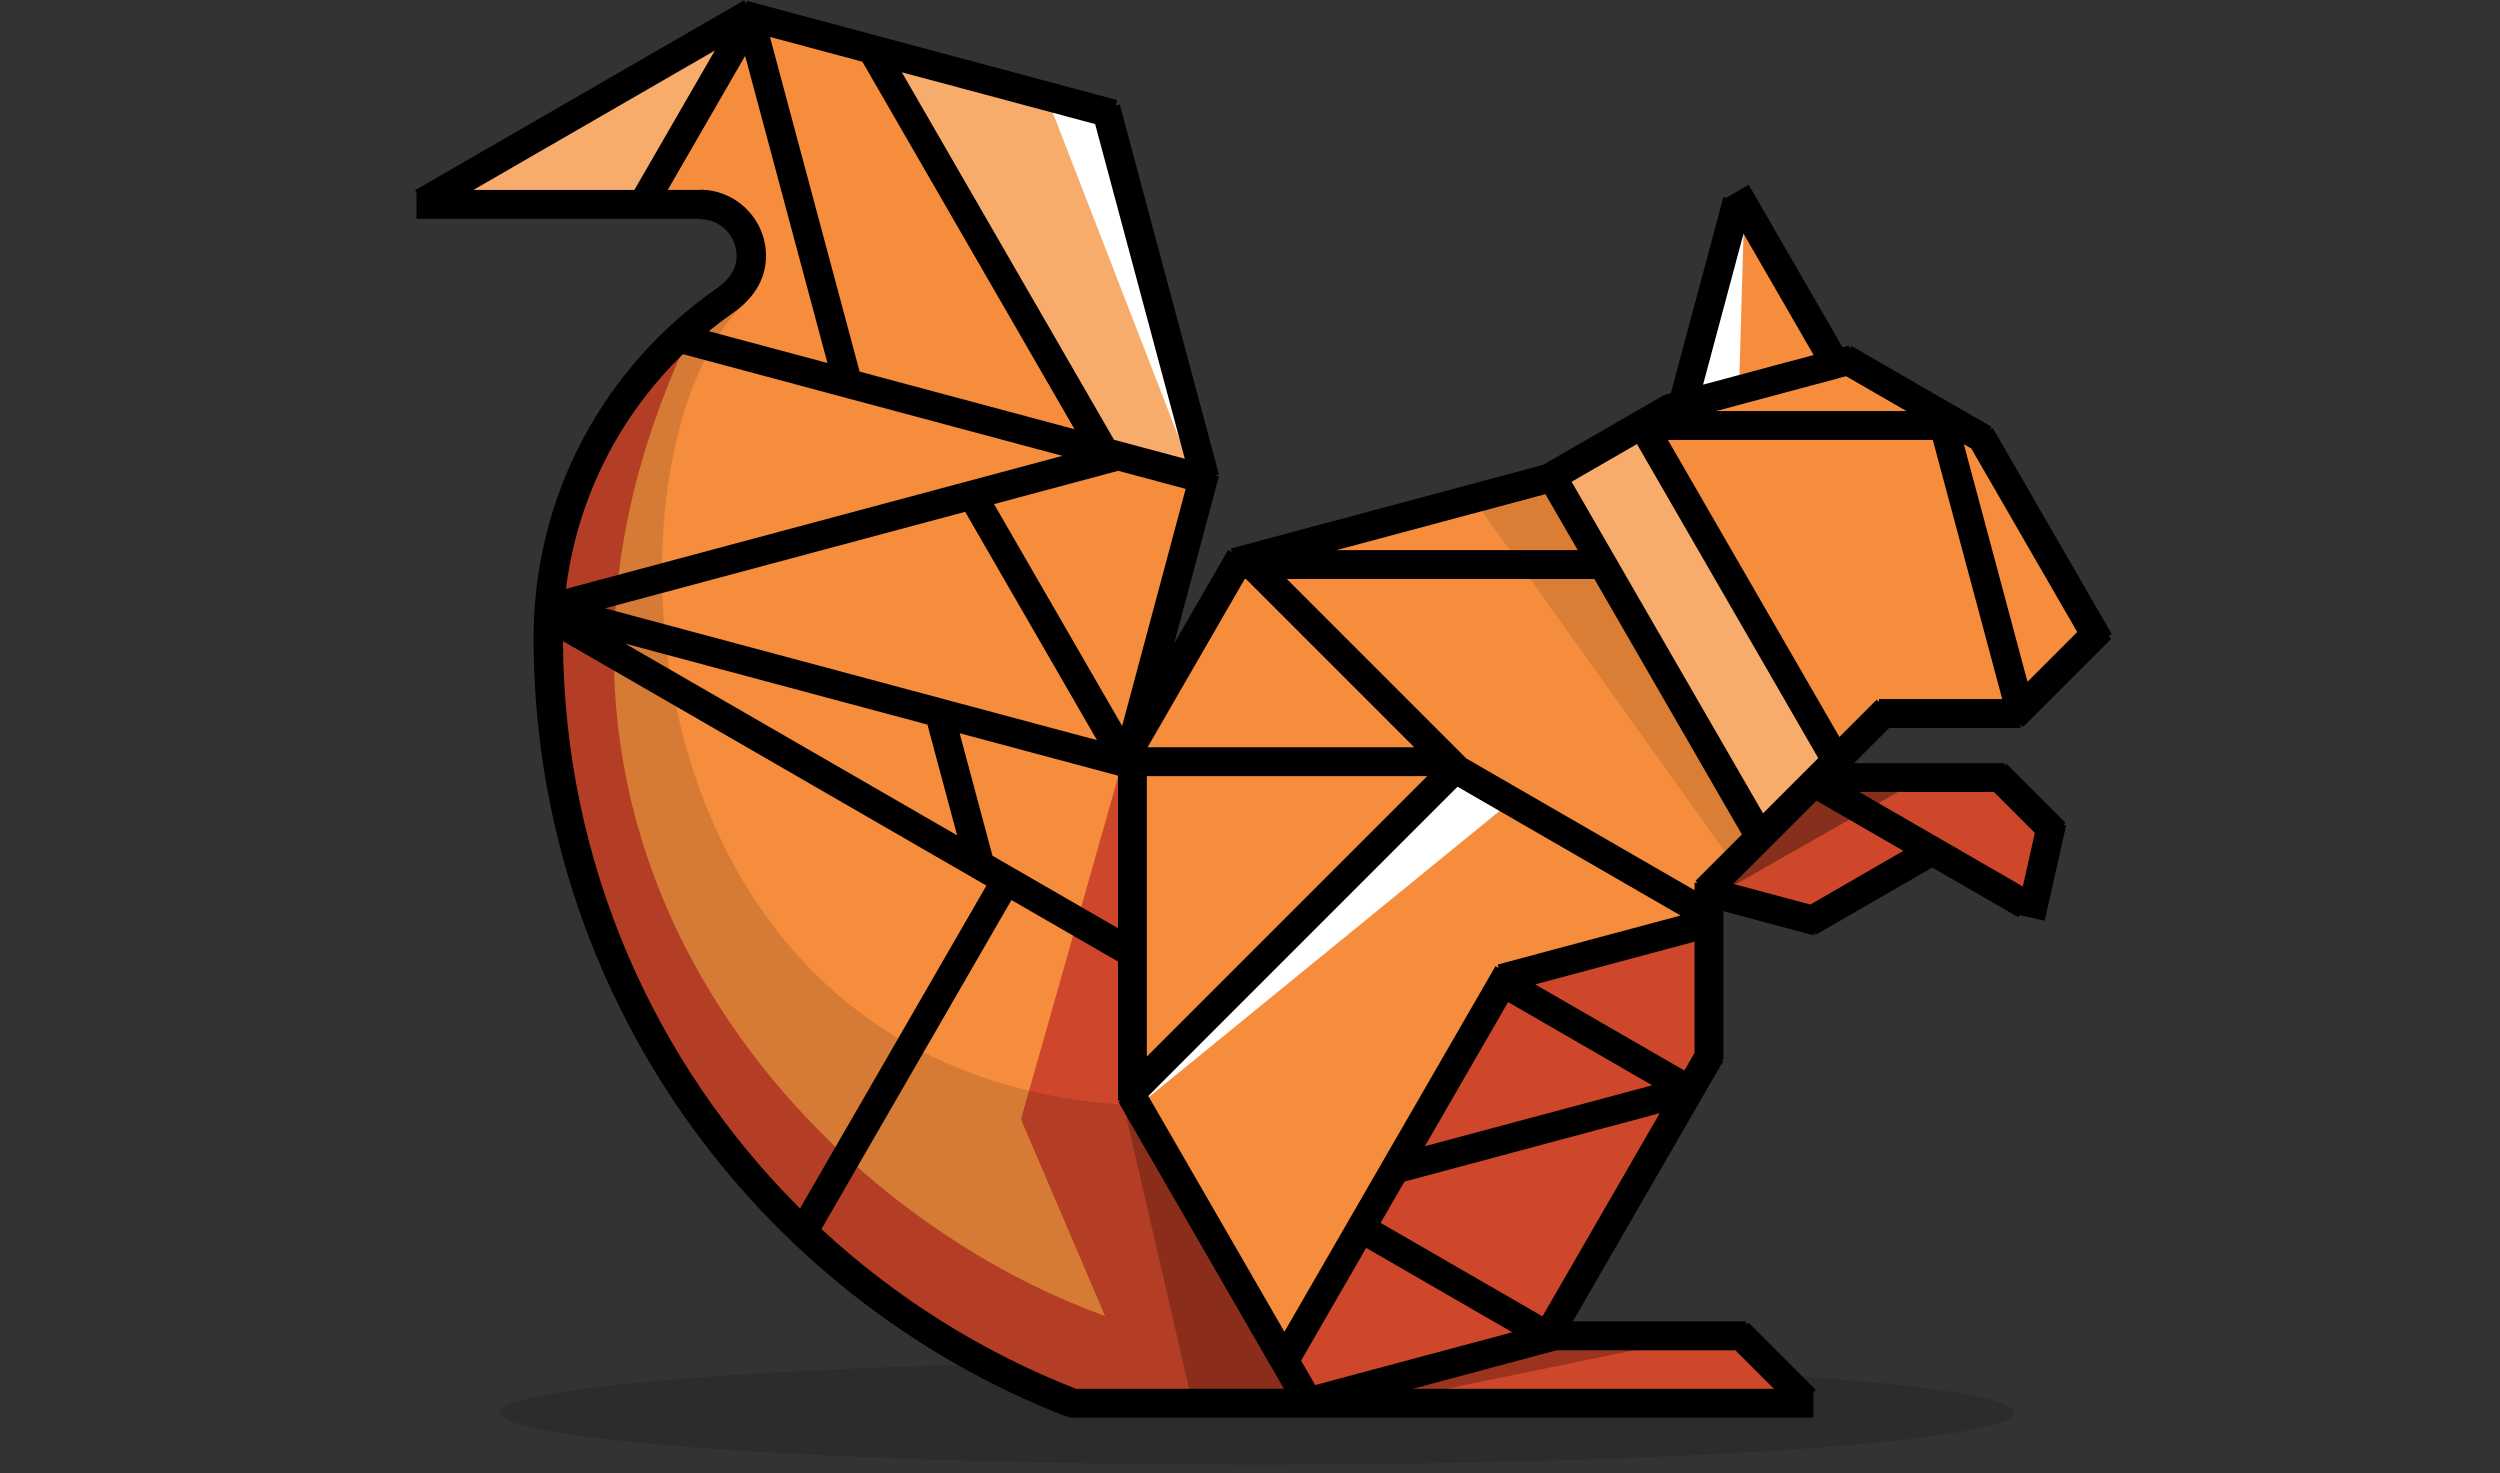 <?xml version="1.0" encoding="UTF-8" standalone="no"?><!DOCTYPE svg PUBLIC "-//W3C//DTD SVG 1.1//EN" "http://www.w3.org/Graphics/SVG/1.1/DTD/svg11.dtd"><svg width="100%" height="100%" viewBox="0 0 789 465" version="1.1" xmlns="http://www.w3.org/2000/svg" xmlns:xlink="http://www.w3.org/1999/xlink" xml:space="preserve" xmlns:serif="http://www.serif.com/" style="fill-rule:evenodd;clip-rule:evenodd;stroke-linejoin:round;stroke-miterlimit:2;"><rect x="0" y="0" width="789" height="465" fill="#333333" stroke="none"/><rect id="shiny_router" x="0.202" y="0.1" width="788.726" height="463.956" style="fill:none;"/><clipPath id="_clip1"><rect x="0.202" y="0.1" width="788.726" height="463.956"/></clipPath><g clip-path="url(#_clip1)"><rect id="retreat-logo" serif:id="retreat logo" x="0.202" y="364.056" width="519.685" height="519.685" style="fill:none;"/><ellipse cx="396.748" cy="445.819" rx="239.031" ry="16.439" style="fill-opacity:0.14;"/><path d="M662.786,198.545l-36.272,-60.54l-43.043,-23.932l-32.685,-47.823l-20.71,64.439l-36.173,18.866l-99.02,23.447l-33.696,53.686l16.678,-75.11l-26.315,-117.829l-117.063,-27.997l-97.864,58.013l85.711,2.352l15.217,4.349l-0.269,10.424l-6.133,14.764l-25.831,23.192l-28.319,48.786c-0,-0 -4.816,83.866 7.011,107.083c11.826,23.217 37.839,111.163 98.688,138.496c60.848,27.334 51.509,30.074 51.509,30.074l67.515,1.726l162.625,-2.81l-16.5,-22.769l-58.17,1.63l52.1,-90.82l-0.723,-46.544l29.045,4.868l33.174,-19.624l37.203,18.1l6.67,-25.354l-19.319,-17.199l-49.672,0.118l18.16,-22.484l38.017,2.864l28.454,-26.442Z" style="fill:#f58d3d;"/><clipPath id="_clip2"><path d="M662.786,198.545l-36.272,-60.54l-43.043,-23.932l-32.685,-47.823l-20.71,64.439l-36.173,18.866l-99.02,23.447l-33.696,53.686l16.678,-75.11l-26.315,-117.829l-117.063,-27.997l-97.864,58.013l85.711,2.352l15.217,4.349l-0.269,10.424l-6.133,14.764l-25.831,23.192l-28.319,48.786c-0,-0 -4.816,83.866 7.011,107.083c11.826,23.217 37.839,111.163 98.688,138.496c60.848,27.334 51.509,30.074 51.509,30.074l67.515,1.726l162.625,-2.81l-16.5,-22.769l-58.17,1.63l52.1,-90.82l-0.723,-46.544l29.045,4.868l33.174,-19.624l37.203,18.1l6.67,-25.354l-19.319,-17.199l-49.672,0.118l18.16,-22.484l38.017,2.864l28.454,-26.442Z"/></clipPath><g clip-path="url(#_clip2)"><path d="M352.903,245.119l-30.684,108.128l39.229,91.764l53.923,-0l-57.316,-99.946l-5.152,-99.946Z" style="fill:#ce472b;"/><path d="M405.581,425.813c-105.245,1.465 -271.879,-134.62 -189.899,-315.609c-83.966,69.5 -98.722,148.537 -140.025,226.527l239.199,135.989l100.515,-23.791l-9.79,-23.116Z" style="fill:#ce472b;"/><path d="M235.393,95.316c-48.468,45.615 -41.966,242.153 118.397,253.254l60.539,95.89l-235.113,-19.815l-44.962,-319.786l101.139,-9.543Z" style="fill:#0a0400;fill-opacity:0.13;"/></g><path d="M354.391,347.857l21.948,95.004l37.99,0l-59.938,-95.004Z" style="fill:#240600;fill-opacity:0.29;"/><path d="M550.317,71.9l-1.487,50.997l-15.519,2.675l17.006,-53.672Z" style="fill:#fff;"/><path d="M492.715,151.328l61.003,107.897l24.165,-22.713l-60.334,-100.07l-24.834,14.886Z" style="fill:#f7ac6c;"/><path d="M234.362,8.741l-28.053,54.112l-65.626,-1.808l93.679,-52.304Z" style="fill:#f7ac6c;"/><path d="M347.273,140.016l-70.172,-122.502l70.647,19.143l33.603,114.671l-34.078,-11.312Z" style="fill:#f7ac6c;"/><path d="M375.55,147.219l-43.52,-112.274l16.797,0.852l26.723,111.422Z" style="fill:#fff;"/><path d="M466.394,159.52l79.045,110.709l8.279,-6.631l-62.349,-112.27l-24.975,8.192Z" style="fill-opacity:0.11;"/><path d="M475.034,254.495l-114.451,93.362l97.312,-102.738l17.139,9.376Z" style="fill:#fff;"/><path d="M641.8,285.037l6.362,-25.667l-18.095,-14.251l-55.552,1.801l-35.209,32.346l-2.659,10.738l-58.71,17.55l-72.356,116.047l7.111,17.701l156.409,3.709l-17.811,-26.076l-60.993,1.266l49.979,-88.107l1.521,-47.462l18.888,1.125l11.947,2.116l36.575,-18.49l32.593,15.654Z" style="fill:#ce472b;"/><path d="M518.039,425.679l-83.88,17.182l52.73,-21.594l31.15,4.412Z" style="fill:#100300;fill-opacity:0.27;"/><path d="M601.866,248.317l-57.811,32.876l29.181,-32.956l28.63,0.08Z" style="fill-opacity:0.35;"/><path d="M131.45,60.773l-0.43,-0.745l103.812,-59.936l0.682,1.183l0.265,-0.986l116.807,31.298l-0.452,1.686l1.26,-0.337l31.298,116.807l-1.121,0.3l1.121,0.301l-14.133,52.746l17.05,-29.532l1.154,0.666l-0.297,-1.109l98.554,-26.407l38.176,-22.042l0.151,0.261l-0.07,-0.26l2.041,-0.547l16.598,-61.946l0.874,0.234l7.093,-4.095l29.613,51.29l2.038,-0.546l0.27,1.007l0.507,-0.879l44.211,25.525l-0.581,1.007l1.015,-0.586l37.521,64.988l-1.065,0.615l0.888,0.888l-27.817,27.818l-0.765,-0.765l-0,1.07l-41.48,0l-11.094,11.093l47.534,0l-0,0.799l0.584,-0.584l18.585,18.586l-0.636,0.636l0.863,0.194l-6.762,30.124l-7.971,-1.789l-0.381,0.658l-27.145,-15.672l-36.804,21.248l-0.443,-0.768l-0.243,0.905l-28.417,-7.614l0,46.874l-0.665,0l0.635,0.367l-47.482,82.241l54.67,0l-0,1.11l0.761,-0.762l21.24,21.24l-0.779,0.779l0,8.009l-234.996,-0l-0,-1.195l-0.384,0.991c-98.551,-38.187 -168.506,-133.945 -168.506,-245.912c0,-45.409 22.612,-85.578 57.183,-109.849l-0.001,-0.003c0.033,-0.022 0.066,-0.044 0.1,-0.066c0.068,-0.048 0.136,-0.096 0.205,-0.144l0.002,0.004c3.601,-2.461 6.582,-5.807 6.582,-10.481c-0,-6.415 -5.208,-11.623 -11.624,-11.623l0,-0.08l-89.399,-0l-0,-8.288Zm94.169,-44.836l-76.225,44.008l50.817,0l25.408,-44.008Zm120.005,23.222l-61.003,-16.346l66.961,115.981l22.343,5.987l-28.301,-105.622Zm-73.455,-19.682l-29.171,-7.817l28.301,105.622l67.831,18.175l-66.961,-115.98Zm81.98,209.637l20.048,-74.823l-21.287,-5.704l-39.191,10.501l40.43,70.026Zm38.687,-46.378l-30.653,53.093l84.145,-0l-53.093,-53.093l-0.399,-0Zm94.894,-26.781l-65.929,17.665l76.128,-0l-10.199,-17.665Zm28.89,-15.811l-20.62,11.905l60.41,104.632l17.43,-17.429l-57.22,-99.108Zm20.865,-18.748l34.895,-9.35l-22.122,-38.317l-12.773,47.667Zm45.141,-2.658l-40.994,10.984l60.02,-0l-19.026,-10.984Zm39.509,22.81l-2.344,-1.353l20.085,74.96l15.695,-15.695l-33.436,-57.912Zm-29.15,79.993l0,-0.912l38.921,0l-21.916,-81.791l-83.599,-0l54.122,93.74l11.754,-11.754l0.718,0.717Zm36.286,28.413l-42.51,-0l51.639,29.813l3.791,-16.893l-12.92,-12.92Zm-28.572,18.573l-27.415,-15.828l-26.26,26.26l24.32,6.516l29.355,-16.948Zm-65.906,63.78l-0,-35.11l-50.29,13.475l47.086,27.185l3.204,-5.55Zm-47.995,83.129l37.017,-64.115l-80.569,21.589l-7.527,13.036l51.079,29.49Zm60.905,10.723l-56.488,-0l-45.324,12.144l113.957,0l-12.145,-12.144Zm-208.12,12.144l65.647,0l-52.233,-90.47l0.773,-0.446l-0.94,0l-0,-43.924l-33.626,-19.413l-59.955,103.844c23.19,21.485 50.385,38.705 80.334,50.409Zm-161.903,-235.962c0.28,69.915 28.829,133.213 74.8,179.047l58.83,-101.896l-133.63,-77.151Zm53.256,-103.311c-2.485,1.745 -4.905,3.577 -7.253,5.493l37.449,10.035l-25.969,-96.92l-24.426,42.307l10.112,0l0,-0.08c11.535,0 20.899,9.365 20.899,20.899c0,8.019 -4.615,14.085 -10.812,18.266Zm-15.396,12.749c-19.867,19.309 -33.338,45.165 -36.913,74.069l156.673,-41.98l-119.76,-32.089Zm130.664,121.806l-41.6,-72.055l-113.656,30.454l155.256,41.601Zm104.242,11.36l-88.501,-0l0,88.501l88.501,-88.501Zm-44.32,-62.209l56.619,56.618l72.048,41.597l-0,-2.37l0.923,-0l-0.603,-0.603l14.624,-14.624l-46.545,-80.618l-97.066,-0Zm66.817,122.72l-0.281,-1.048l57.733,-15.47l-70.403,-40.648l-97.594,97.595l42.963,74.413l66.623,-115.395l0.959,0.553Zm48.493,37.065l-45.484,-26.26l-26.26,45.484l71.744,-19.224Zm-44.17,77.938l-46.104,-26.619l-20.539,35.574l4.452,7.709l62.191,-16.664Zm-124.436,-127.521l-0,-48.141l-49.964,-13.388l10.359,38.663l39.605,22.866Zm-155.592,-89.832l104.823,60.52l-9.362,-34.941l-95.461,-25.579Z"/></g></svg>